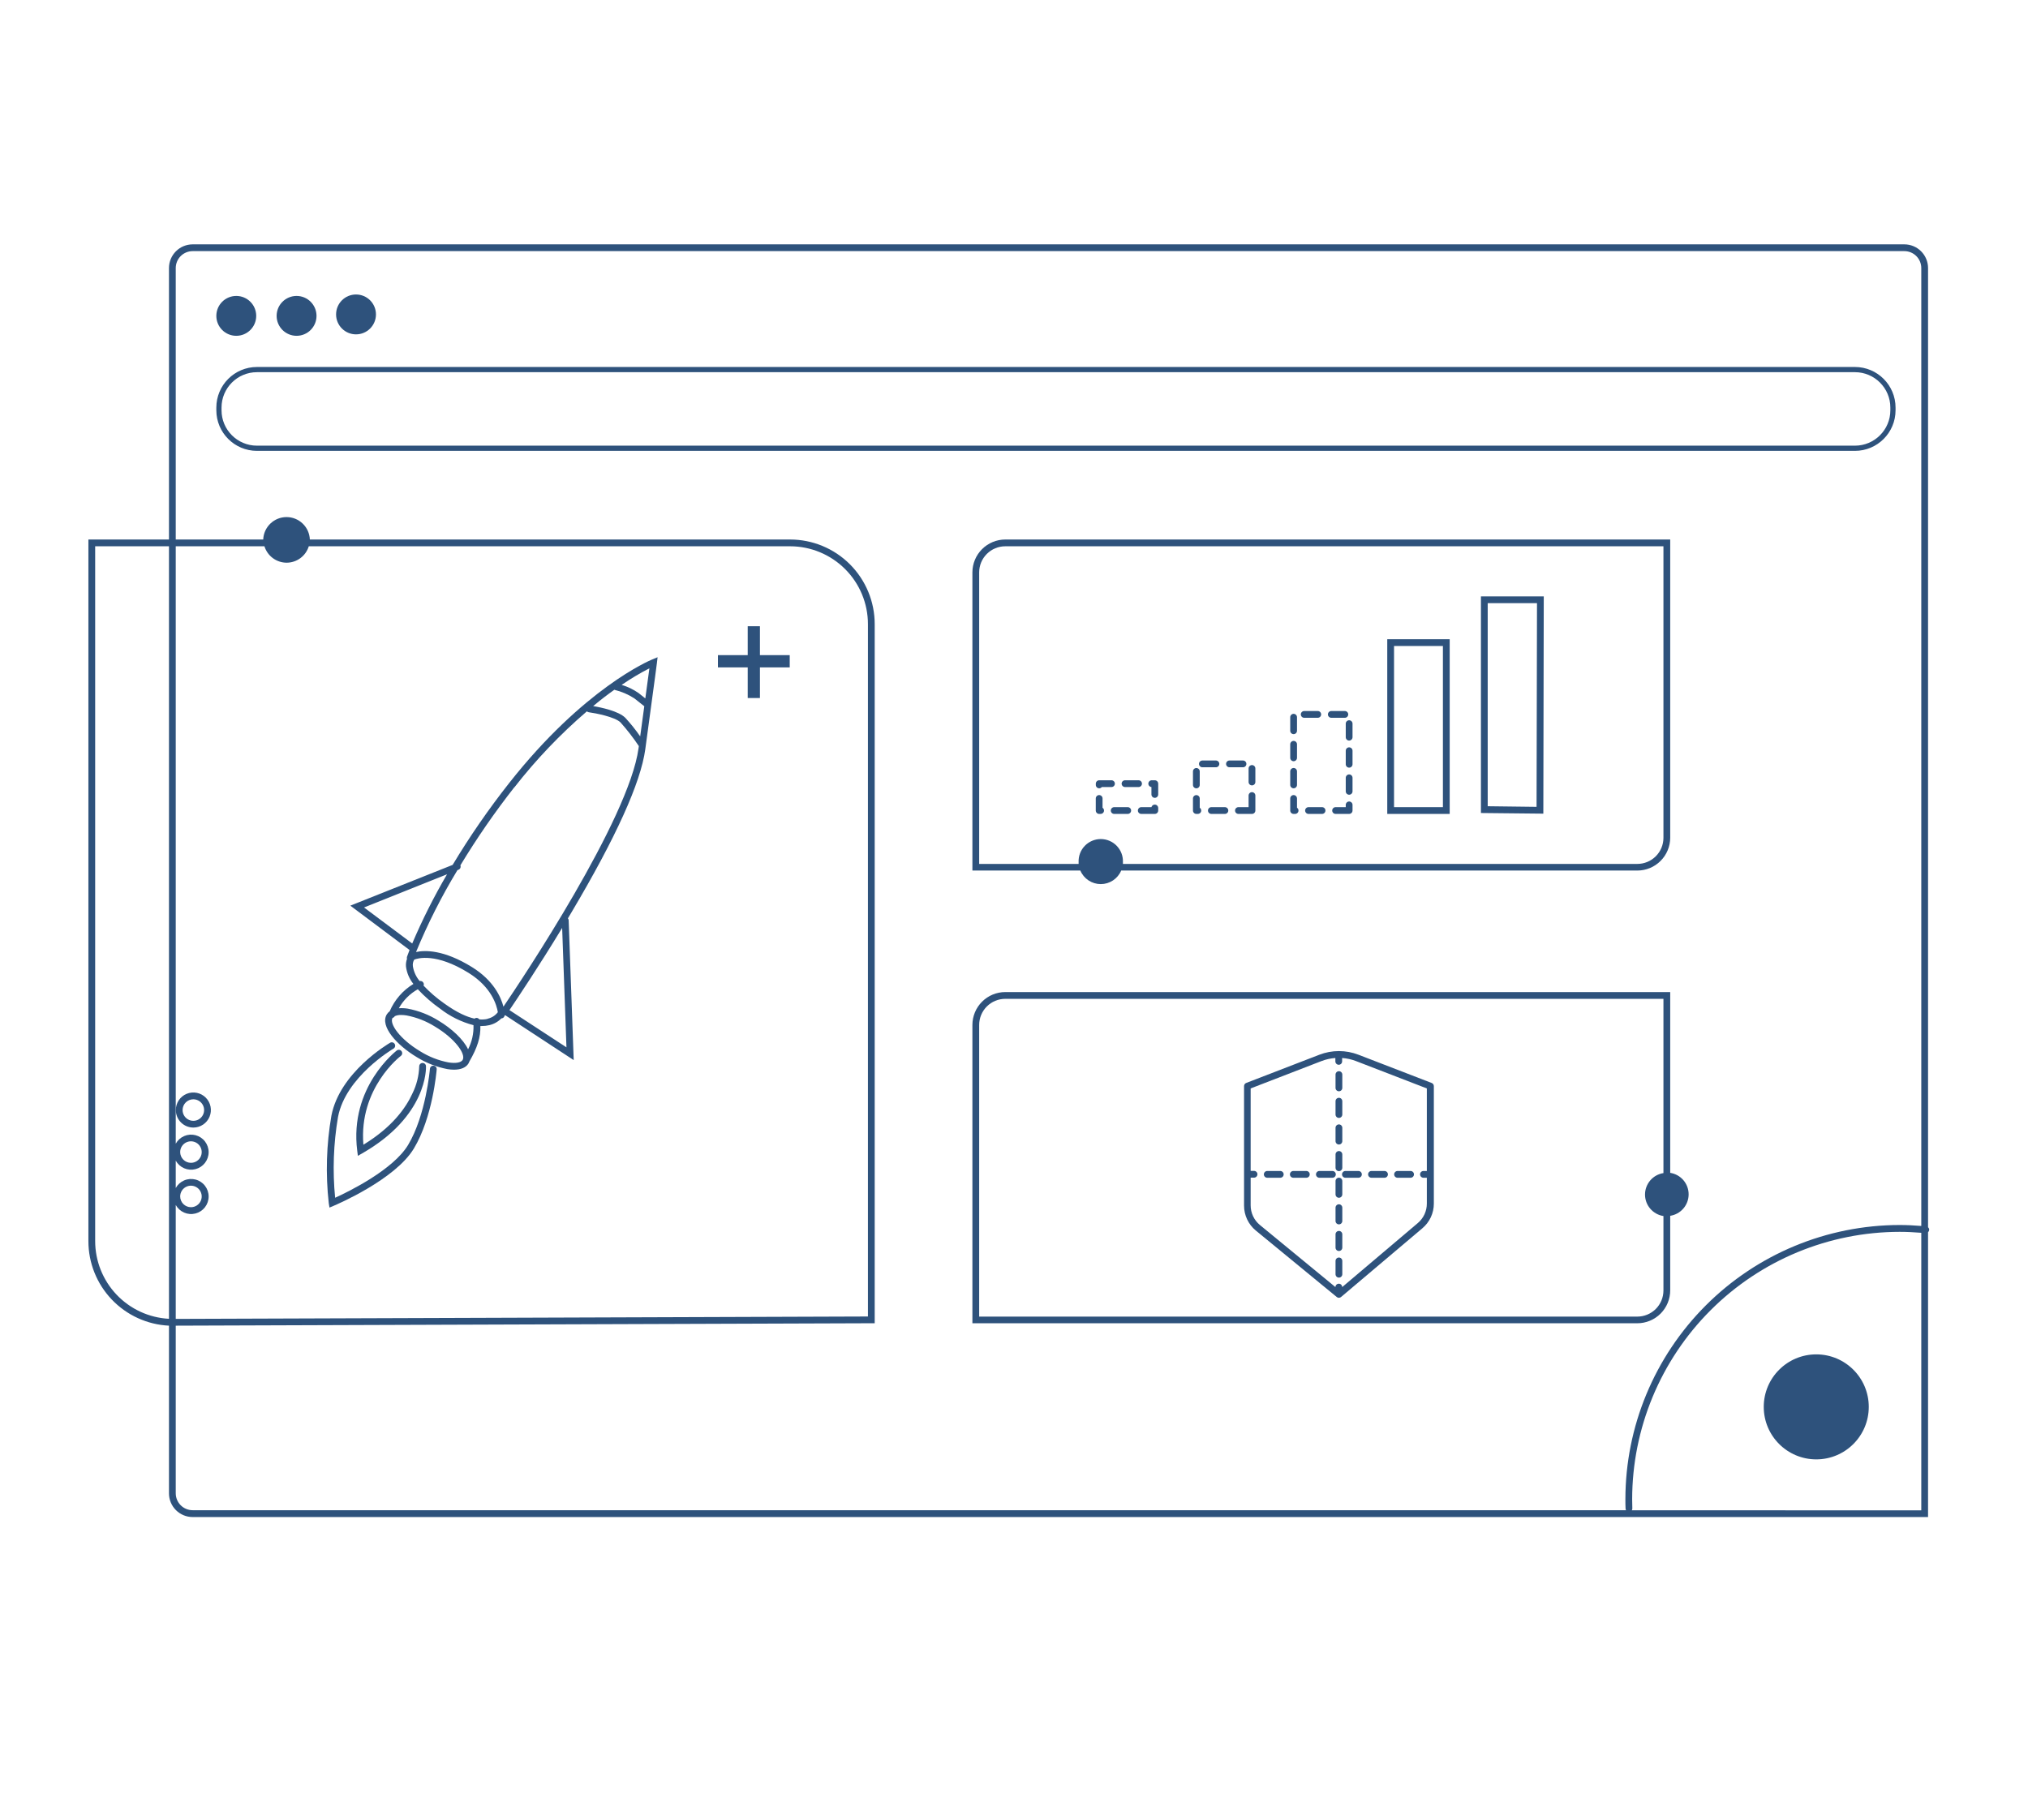 <svg width="390" height="350" viewBox="0 0 390 350" fill="none" xmlns="http://www.w3.org/2000/svg">
<g clip-path="url(#clip0_1002_21943)">
<mask id="mask0_1002_21943" style="mask-type:alpha" maskUnits="userSpaceOnUse" x="0" y="0" width="390" height="350">
<path d="M390 0H0V350H390V0Z" fill="#D9D9D9"/>
</mask>
<g mask="url(#mask0_1002_21943)">
<path d="M349.281 280.7C354.858 280.7 359.379 276.179 359.379 270.602C359.379 265.025 354.858 260.504 349.281 260.504C343.704 260.504 339.183 265.025 339.183 270.602C339.183 276.179 343.704 280.7 349.281 280.7Z" fill="#2E527C"/>
<path d="M370.993 236.591C371.005 236.491 370.991 236.39 370.954 236.297C370.916 236.204 370.856 236.122 370.779 236.057V51.557C370.779 50.349 370.298 49.19 369.444 48.335C368.589 47.48 367.43 47 366.221 47H37.052C35.844 47 34.684 47.48 33.83 48.335C32.975 49.19 32.495 50.349 32.495 51.557V103.771H17V238.707C16.995 242.892 18.602 246.918 21.488 249.948C24.373 252.979 28.315 254.782 32.495 254.983V287.236C32.495 288.445 32.975 289.604 33.83 290.459C34.684 291.313 35.844 291.793 37.052 291.793H370.779V237.008C370.9 236.901 370.976 236.752 370.993 236.591ZM18.302 238.707V105.073H32.495V253.662C28.664 253.462 25.056 251.799 22.415 249.016C19.774 246.233 18.302 242.543 18.302 238.707ZM55.106 108.231C56.062 108.23 56.994 107.924 57.764 107.355C58.533 106.787 59.101 105.987 59.383 105.073H151.936C155.907 105.073 159.716 106.651 162.524 109.459C165.332 112.267 166.91 116.076 166.91 120.047V253.219L33.797 253.681V231.767C34.158 232.422 34.727 232.939 35.414 233.235C36.1 233.532 36.866 233.592 37.591 233.405C38.316 233.219 38.958 232.797 39.416 232.206C39.874 231.614 40.123 230.888 40.123 230.139C40.123 229.391 39.874 228.664 39.416 228.073C38.958 227.482 38.316 227.06 37.591 226.873C36.866 226.687 36.1 226.747 35.414 227.043C34.727 227.34 34.158 227.856 33.797 228.512V223.238C34.158 223.894 34.727 224.41 35.414 224.707C36.1 225.003 36.866 225.063 37.591 224.877C38.316 224.69 38.958 224.268 39.416 223.677C39.874 223.086 40.123 222.359 40.123 221.611C40.123 220.863 39.874 220.136 39.416 219.544C38.958 218.953 38.316 218.531 37.591 218.345C36.866 218.158 36.1 218.218 35.414 218.515C34.727 218.811 34.158 219.328 33.797 219.983V105.073H50.854C51.136 105.983 51.7 106.779 52.464 107.346C53.229 107.914 54.154 108.224 55.106 108.231ZM34.65 230.126C34.65 229.717 34.771 229.317 34.999 228.976C35.226 228.636 35.55 228.37 35.928 228.214C36.306 228.057 36.722 228.016 37.124 228.096C37.526 228.176 37.895 228.373 38.184 228.662C38.474 228.952 38.671 229.321 38.751 229.722C38.831 230.124 38.79 230.54 38.633 230.919C38.476 231.297 38.211 231.62 37.87 231.848C37.53 232.075 37.13 232.197 36.72 232.197C36.172 232.195 35.646 231.976 35.258 231.588C34.87 231.201 34.652 230.675 34.65 230.126ZM34.65 221.598C34.649 221.188 34.769 220.787 34.996 220.446C35.222 220.104 35.545 219.838 35.923 219.68C36.302 219.523 36.718 219.481 37.12 219.56C37.522 219.639 37.892 219.836 38.182 220.125C38.472 220.414 38.67 220.783 38.75 221.185C38.831 221.587 38.79 222.003 38.634 222.382C38.477 222.761 38.212 223.084 37.871 223.312C37.531 223.54 37.13 223.661 36.72 223.661C36.173 223.66 35.648 223.442 35.26 223.055C34.873 222.669 34.653 222.145 34.65 221.598ZM33.797 287.236V254.983L168.212 254.515V120.047C168.212 115.731 166.497 111.591 163.445 108.538C160.393 105.486 156.253 103.771 151.936 103.771H59.585C59.541 102.612 59.049 101.515 58.213 100.71C57.378 99.906 56.263 99.456 55.102 99.456C53.942 99.456 52.827 99.906 51.992 100.71C51.156 101.515 50.664 102.612 50.62 103.771H33.797V51.557C33.797 50.694 34.14 49.866 34.75 49.255C35.361 48.645 36.189 48.302 37.052 48.302H366.221C367.085 48.302 367.913 48.645 368.523 49.255C369.134 49.866 369.477 50.694 369.477 51.557V235.803C368.096 235.693 366.703 235.621 365.31 235.621C351.329 235.638 337.926 241.2 328.04 251.086C318.154 260.972 312.592 274.375 312.575 288.356C312.575 288.968 312.575 289.573 312.608 290.172C312.614 290.281 312.648 290.386 312.705 290.478H37.052C36.191 290.478 35.365 290.137 34.755 289.53C34.145 288.922 33.8 288.097 33.797 287.236ZM313.806 290.491C313.876 290.388 313.912 290.265 313.91 290.14C313.91 289.554 313.877 288.961 313.877 288.369C313.893 274.733 319.316 261.66 328.959 252.018C338.601 242.376 351.674 236.952 365.31 236.936C366.703 236.936 368.096 237.008 369.477 237.119V290.504L313.806 290.491Z" fill="#2E527C"/>
<path d="M45.438 64.591C47.556 64.591 49.272 62.874 49.272 60.757C49.272 58.639 47.556 56.922 45.438 56.922C43.32 56.922 41.603 58.639 41.603 60.757C41.603 62.874 43.32 64.591 45.438 64.591Z" fill="#2E527C"/>
<path d="M57.033 64.591C59.151 64.591 60.868 62.874 60.868 60.757C60.868 58.639 59.151 56.922 57.033 56.922C54.915 56.922 53.198 58.639 53.198 60.757C53.198 62.874 54.915 64.591 57.033 64.591Z" fill="#2E527C"/>
<path d="M68.465 64.311C70.583 64.311 72.3 62.595 72.3 60.477C72.3 58.359 70.583 56.642 68.465 56.642C66.347 56.642 64.631 58.359 64.631 60.477C64.631 62.595 66.347 64.311 68.465 64.311Z" fill="#2E527C"/>
<path d="M49.416 71.087H356.716C360.755 71.087 364.029 74.361 364.029 78.4V78.908C364.029 82.946 360.755 86.22 356.716 86.22H49.416C45.377 86.22 42.103 82.946 42.103 78.908V78.4C42.103 74.361 45.377 71.087 49.416 71.087Z" stroke="#2E527C"/>
<path d="M143.791 134.26H146.142V128.368H151.871V126.011H146.142V120.451H143.791V126.011H138.062V128.368H143.791V134.26Z" fill="#2E527C"/>
<path d="M78.758 182.724C78.439 183.537 78.283 183.993 78.27 184.026C78.226 184.159 78.226 184.303 78.27 184.436C78.096 184.908 78.029 185.413 78.075 185.914C78.233 187.137 78.726 188.293 79.501 189.254C77.471 190.487 75.877 192.324 74.943 194.508C74.716 194.672 74.523 194.88 74.377 195.119C73.016 197.392 76.33 201.044 80.145 203.329C81.958 204.454 83.962 205.237 86.057 205.64C86.47 205.708 86.888 205.743 87.307 205.745C88.654 205.745 89.624 205.328 90.106 204.527C90.169 204.415 90.221 204.297 90.262 204.176C91.812 201.5 92.443 199.488 92.378 197.346H92.671C93.149 197.349 93.626 197.295 94.091 197.183C94.974 196.98 95.78 196.529 96.415 195.881H96.428C96.579 195.875 96.724 195.817 96.837 195.716C96.95 195.615 97.024 195.478 97.046 195.328L97.157 195.269L110.328 203.902L109.357 177.001C109.351 176.867 109.301 176.739 109.214 176.636C109.449 176.246 109.689 175.849 109.924 175.445C118.453 161.07 123.218 150.529 124.091 144.13C126.141 129.071 126.324 127.573 126.33 127.515L126.46 126.415L125.432 126.838C124.904 127.053 112.255 132.385 97.899 150.633C93.953 155.64 90.328 160.891 87.046 166.356L67.372 174.195L78.758 182.724ZM88.98 203.857C88.661 204.384 87.678 204.573 86.252 204.351C84.319 203.98 82.471 203.253 80.803 202.209C76.942 199.898 74.813 196.91 75.49 195.784C75.581 195.762 75.667 195.722 75.741 195.664C75.815 195.607 75.876 195.535 75.92 195.452C76.304 195.287 76.72 195.209 77.137 195.224C77.493 195.224 77.848 195.255 78.198 195.315C80.132 195.685 81.98 196.412 83.648 197.457C87.508 199.768 89.637 202.75 88.967 203.876L88.98 203.857ZM90.015 201.832C89.129 199.924 86.844 197.821 84.331 196.317C82.519 195.187 80.512 194.403 78.413 194.006C77.847 193.915 77.273 193.888 76.701 193.928C77.557 192.398 78.819 191.134 80.347 190.276C81.642 191.664 83.078 192.914 84.631 194.006C86.533 195.493 88.72 196.575 91.057 197.183C91.112 198.796 90.753 200.397 90.015 201.832ZM93.778 195.972C93.253 196.09 92.712 196.123 92.176 196.07C92.11 195.972 92.017 195.894 91.909 195.845C91.802 195.795 91.682 195.777 91.564 195.79C91.451 195.806 91.345 195.853 91.258 195.927C89.794 195.608 87.873 194.774 85.399 192.984C83.974 191.983 82.652 190.843 81.454 189.579C81.519 189.421 81.519 189.243 81.454 189.084C81.394 188.942 81.287 188.825 81.15 188.755C81.013 188.685 80.855 188.665 80.705 188.7C80.022 187.894 79.572 186.917 79.403 185.875C79.335 185.423 79.427 184.963 79.663 184.573C80.314 184.319 83.837 183.225 90.132 187.138C94.54 189.885 95.523 193.342 95.738 194.69C95.254 195.326 94.559 195.77 93.778 195.94V195.972ZM108.934 201.448L97.971 194.286C99.462 192.086 103.589 185.92 108.107 178.479L108.934 201.448ZM118.166 132.684C119.523 133.011 120.816 133.566 121.988 134.325L123.902 135.842C123.68 137.45 123.42 139.364 123.114 141.636C122.242 140.38 121.285 139.186 120.249 138.062C118.947 136.76 115.568 136.063 114.071 135.809C115.542 134.579 116.916 133.537 118.166 132.652V132.684ZM124.104 134.338C123.759 134.064 123.316 133.719 122.802 133.303C121.808 132.608 120.709 132.079 119.546 131.734C121.258 130.56 123.041 129.494 124.885 128.543C124.755 129.481 124.52 131.219 124.104 134.305V134.338ZM98.921 151.441C103.071 146.114 107.743 141.216 112.867 136.818C112.959 136.913 113.08 136.975 113.212 136.994C114.546 137.176 118.238 137.886 119.325 138.947C120.607 140.382 121.786 141.905 122.854 143.505L122.795 143.934C120.933 157.606 100.36 188.407 96.818 193.622C96.324 191.747 94.898 188.583 90.803 186.037C85.327 182.632 81.688 182.743 80.008 183.114C82.251 177.67 84.911 172.407 87.964 167.372L88.172 167.287C88.252 167.256 88.325 167.209 88.386 167.149C88.447 167.089 88.496 167.018 88.53 166.94C88.564 166.861 88.582 166.777 88.583 166.691C88.585 166.605 88.569 166.52 88.537 166.441C91.691 161.224 95.158 156.204 98.921 151.408V151.441ZM79.273 181.474L70.008 174.546L85.972 168.16C83.458 172.45 81.22 176.897 79.273 181.474Z" fill="#2E527C"/>
<path d="M63.361 232.268L64.149 231.936C64.63 231.734 75.972 226.916 79.591 220.907C83.211 214.898 83.947 206.057 83.98 205.679C83.986 205.594 83.976 205.508 83.95 205.426C83.924 205.345 83.881 205.269 83.826 205.204C83.77 205.138 83.702 205.085 83.626 205.046C83.549 205.007 83.466 204.983 83.381 204.976C83.295 204.969 83.209 204.979 83.127 205.006C83.046 205.032 82.97 205.074 82.905 205.13C82.84 205.186 82.786 205.254 82.747 205.33C82.708 205.406 82.684 205.49 82.677 205.575C82.677 205.666 81.903 214.54 78.472 220.237C75.594 224.996 67.13 229.163 64.448 230.38C63.942 225.198 64.129 219.972 65.002 214.84C66.48 207.092 75.594 201.734 75.692 201.682C75.834 201.592 75.935 201.45 75.975 201.287C76.015 201.124 75.99 200.952 75.906 200.807C75.822 200.661 75.685 200.554 75.524 200.507C75.363 200.46 75.189 200.478 75.041 200.556C74.65 200.783 65.34 206.259 63.732 214.592C62.767 220.15 62.596 225.816 63.224 231.422L63.361 232.268Z" fill="#2E527C"/>
<path d="M77.085 203.095C77.153 203.044 77.211 202.979 77.255 202.906C77.298 202.832 77.327 202.751 77.339 202.666C77.351 202.581 77.346 202.495 77.325 202.412C77.304 202.33 77.267 202.252 77.215 202.183C77.113 202.046 76.96 201.955 76.791 201.929C76.621 201.904 76.449 201.946 76.31 202.047C76.245 202.118 67.131 209.045 68.7 221.35L68.823 222.314L69.663 221.832C82.202 214.67 81.942 205.458 81.922 205.068C81.914 204.901 81.842 204.743 81.721 204.628C81.599 204.513 81.439 204.449 81.271 204.449C81.099 204.449 80.933 204.518 80.811 204.64C80.689 204.762 80.62 204.927 80.62 205.1C80.563 206.909 80.119 208.685 79.318 210.308C78.088 213.017 75.471 216.786 69.885 220.178C68.973 209.286 77.001 203.153 77.085 203.095Z" fill="#2E527C"/>
<path d="M275.309 208.297L261.253 202.873C258.828 201.932 256.139 201.932 253.714 202.873L239.658 208.297C239.536 208.344 239.43 208.427 239.356 208.535C239.282 208.643 239.242 208.771 239.241 208.902V231.897C239.241 232.808 239.442 233.708 239.829 234.533C240.216 235.358 240.78 236.087 241.481 236.669L257.073 249.475L257.165 249.527L257.249 249.573C257.321 249.604 257.399 249.62 257.477 249.619C257.559 249.619 257.641 249.603 257.718 249.573L257.79 249.527C257.824 249.513 257.856 249.496 257.887 249.475L273.512 236.266C274.21 235.684 274.771 234.957 275.156 234.134C275.541 233.312 275.74 232.415 275.739 231.506V208.902C275.738 208.769 275.696 208.64 275.619 208.532C275.542 208.424 275.434 208.342 275.309 208.297ZM272.659 235.243L258.115 247.561C258.115 247.389 258.046 247.223 257.924 247.101C257.802 246.979 257.637 246.91 257.464 246.91C257.291 246.91 257.126 246.979 257.004 247.101C256.882 247.223 256.813 247.389 256.813 247.561L242.282 235.615C241.727 235.155 241.281 234.579 240.975 233.928C240.669 233.276 240.51 232.565 240.511 231.845V226.513H241.162C241.334 226.513 241.5 226.444 241.622 226.322C241.744 226.2 241.813 226.035 241.813 225.862C241.813 225.689 241.744 225.524 241.622 225.402C241.5 225.279 241.334 225.211 241.162 225.211H240.511V209.351L254.15 204.084C255 203.759 255.893 203.561 256.8 203.498V204.15C256.8 204.322 256.869 204.488 256.991 204.61C257.113 204.732 257.278 204.801 257.451 204.801C257.624 204.801 257.789 204.732 257.911 204.61C258.033 204.488 258.102 204.322 258.102 204.15V203.498C259.009 203.561 259.902 203.759 260.752 204.084L274.391 209.351V225.23H273.74C273.568 225.23 273.402 225.299 273.28 225.421C273.158 225.543 273.089 225.709 273.089 225.881C273.089 226.054 273.158 226.22 273.28 226.342C273.402 226.464 273.568 226.532 273.74 226.532H274.391V231.48C274.396 232.196 274.243 232.904 273.944 233.555C273.645 234.205 273.206 234.782 272.659 235.243Z" fill="#2E527C"/>
<path d="M256.234 225.23H253.727C253.554 225.23 253.389 225.299 253.267 225.421C253.145 225.543 253.076 225.709 253.076 225.882C253.076 226.054 253.145 226.22 253.267 226.342C253.389 226.464 253.554 226.533 253.727 226.533H256.234C256.406 226.533 256.572 226.464 256.694 226.342C256.816 226.22 256.885 226.054 256.885 225.882C256.885 225.709 256.816 225.543 256.694 225.421C256.572 225.299 256.406 225.23 256.234 225.23Z" fill="#2E527C"/>
<path d="M271.266 225.23H268.76C268.587 225.23 268.421 225.299 268.299 225.421C268.177 225.543 268.109 225.709 268.109 225.882C268.109 226.054 268.177 226.22 268.299 226.342C268.421 226.464 268.587 226.533 268.76 226.533H271.266C271.439 226.533 271.604 226.464 271.727 226.342C271.849 226.22 271.917 226.054 271.917 225.882C271.917 225.709 271.849 225.543 271.727 225.421C271.604 225.299 271.439 225.23 271.266 225.23Z" fill="#2E527C"/>
<path d="M266.253 225.23H263.747C263.574 225.23 263.408 225.299 263.286 225.421C263.164 225.543 263.096 225.709 263.096 225.882C263.096 226.054 263.164 226.22 263.286 226.342C263.408 226.464 263.574 226.533 263.747 226.533H266.253C266.426 226.533 266.591 226.464 266.714 226.342C266.836 226.22 266.904 226.054 266.904 225.882C266.904 225.709 266.836 225.543 266.714 225.421C266.591 225.299 266.426 225.23 266.253 225.23Z" fill="#2E527C"/>
<path d="M251.22 225.23H248.714C248.541 225.23 248.376 225.299 248.254 225.421C248.131 225.543 248.063 225.709 248.063 225.882C248.063 226.054 248.131 226.22 248.254 226.342C248.376 226.464 248.541 226.533 248.714 226.533H251.22C251.393 226.533 251.559 226.464 251.681 226.342C251.803 226.22 251.871 226.054 251.871 225.882C251.871 225.709 251.803 225.543 251.681 225.421C251.559 225.299 251.393 225.23 251.22 225.23Z" fill="#2E527C"/>
<path d="M261.24 225.23H258.734C258.561 225.23 258.395 225.299 258.273 225.421C258.151 225.543 258.083 225.709 258.083 225.882C258.083 226.054 258.151 226.22 258.273 226.342C258.395 226.464 258.561 226.533 258.734 226.533H261.24C261.413 226.533 261.578 226.464 261.7 226.342C261.823 226.22 261.891 226.054 261.891 225.882C261.891 225.709 261.823 225.543 261.7 225.421C261.578 225.299 261.413 225.23 261.24 225.23Z" fill="#2E527C"/>
<path d="M246.207 225.23H243.701C243.528 225.23 243.363 225.299 243.241 225.421C243.118 225.543 243.05 225.709 243.05 225.882C243.05 226.054 243.118 226.22 243.241 226.342C243.363 226.464 243.528 226.533 243.701 226.533H246.207C246.38 226.533 246.546 226.464 246.668 226.342C246.79 226.22 246.858 226.054 246.858 225.882C246.858 225.709 246.79 225.543 246.668 225.421C246.546 225.299 246.38 225.23 246.207 225.23Z" fill="#2E527C"/>
<path d="M257.484 241.878C257.311 241.878 257.145 241.947 257.023 242.069C256.901 242.191 256.833 242.356 256.833 242.529V245.088C256.833 245.26 256.901 245.426 257.023 245.548C257.145 245.67 257.311 245.739 257.484 245.739C257.656 245.739 257.822 245.67 257.944 245.548C258.066 245.426 258.135 245.26 258.135 245.088V242.529C258.135 242.356 258.066 242.191 257.944 242.069C257.822 241.947 257.656 241.878 257.484 241.878Z" fill="#2E527C"/>
<path d="M257.484 209.898C257.656 209.898 257.822 209.83 257.944 209.708C258.066 209.586 258.135 209.42 258.135 209.247V206.689C258.135 206.516 258.066 206.35 257.944 206.228C257.822 206.106 257.656 206.038 257.484 206.038C257.311 206.038 257.145 206.106 257.023 206.228C256.901 206.35 256.833 206.516 256.833 206.689V209.247C256.833 209.42 256.901 209.586 257.023 209.708C257.145 209.83 257.311 209.898 257.484 209.898Z" fill="#2E527C"/>
<path d="M257.484 220.139C257.656 220.139 257.822 220.071 257.944 219.948C258.066 219.826 258.135 219.661 258.135 219.488V216.923C258.135 216.75 258.066 216.585 257.944 216.463C257.822 216.341 257.656 216.272 257.484 216.272C257.311 216.272 257.145 216.341 257.023 216.463C256.901 216.585 256.833 216.75 256.833 216.923V219.482C256.832 219.568 256.848 219.653 256.88 219.733C256.913 219.813 256.96 219.885 257.021 219.946C257.081 220.007 257.154 220.056 257.233 220.089C257.312 220.122 257.398 220.139 257.484 220.139Z" fill="#2E527C"/>
<path d="M257.484 236.761C257.311 236.761 257.145 236.829 257.023 236.951C256.901 237.074 256.833 237.239 256.833 237.412V239.97C256.833 240.143 256.901 240.309 257.023 240.431C257.145 240.553 257.311 240.621 257.484 240.621C257.656 240.621 257.822 240.553 257.944 240.431C258.066 240.309 258.135 240.143 258.135 239.97V237.412C258.135 237.239 258.066 237.074 257.944 236.951C257.822 236.829 257.656 236.761 257.484 236.761Z" fill="#2E527C"/>
<path d="M257.484 225.263C257.656 225.263 257.822 225.195 257.944 225.073C258.066 224.95 258.135 224.785 258.135 224.612V222.047C258.135 221.874 258.066 221.709 257.944 221.587C257.822 221.465 257.656 221.396 257.484 221.396C257.311 221.396 257.145 221.465 257.023 221.587C256.901 221.709 256.833 221.874 256.833 222.047V224.612C256.833 224.785 256.901 224.95 257.023 225.073C257.145 225.195 257.311 225.263 257.484 225.263Z" fill="#2E527C"/>
<path d="M257.484 231.637C257.311 231.637 257.145 231.705 257.023 231.827C256.901 231.949 256.833 232.115 256.833 232.288V234.846C256.833 235.019 256.901 235.185 257.023 235.307C257.145 235.429 257.311 235.497 257.484 235.497C257.656 235.497 257.822 235.429 257.944 235.307C258.066 235.185 258.135 235.019 258.135 234.846V232.288C258.135 232.115 258.066 231.949 257.944 231.827C257.822 231.705 257.656 231.637 257.484 231.637Z" fill="#2E527C"/>
<path d="M257.484 226.52C257.311 226.52 257.145 226.588 257.023 226.71C256.901 226.832 256.833 226.998 256.833 227.171V229.729C256.833 229.902 256.901 230.067 257.023 230.19C257.145 230.312 257.311 230.38 257.484 230.38C257.656 230.38 257.822 230.312 257.944 230.19C258.066 230.067 258.135 229.902 258.135 229.729V227.171C258.135 226.998 258.066 226.832 257.944 226.71C257.822 226.588 257.656 226.52 257.484 226.52Z" fill="#2E527C"/>
<path d="M257.484 215.022C257.656 215.022 257.822 214.953 257.944 214.831C258.066 214.709 258.135 214.544 258.135 214.371V211.806C258.135 211.633 258.066 211.468 257.944 211.345C257.822 211.223 257.656 211.155 257.484 211.155C257.311 211.155 257.145 211.223 257.023 211.345C256.901 211.468 256.833 211.633 256.833 211.806V214.371C256.833 214.544 256.901 214.709 257.023 214.831C257.145 214.953 257.311 215.022 257.484 215.022Z" fill="#2E527C"/>
<path d="M187.001 110.087V167.444H207.757C208.083 168.217 208.629 168.876 209.328 169.34C210.027 169.803 210.847 170.051 211.686 170.051C212.524 170.051 213.344 169.803 214.043 169.34C214.742 168.876 215.289 168.217 215.615 167.444H314.873C316.548 167.442 318.154 166.776 319.339 165.593C320.524 164.409 321.191 162.804 321.195 161.129V103.771H193.323C191.648 103.773 190.042 104.439 188.857 105.623C187.672 106.806 187.005 108.412 187.001 110.087ZM193.323 105.074H319.893V161.155C319.891 162.485 319.362 163.76 318.42 164.7C317.479 165.64 316.203 166.168 314.873 166.168H215.947C215.947 166.051 215.947 165.94 215.947 165.816C215.969 165.243 215.876 164.67 215.672 164.134C215.467 163.597 215.157 163.108 214.759 162.694C214.361 162.28 213.884 161.951 213.356 161.726C212.828 161.501 212.26 161.385 211.686 161.385C211.112 161.385 210.544 161.501 210.015 161.726C209.487 161.951 209.01 162.28 208.612 162.694C208.214 163.108 207.904 163.597 207.7 164.134C207.496 164.67 207.402 165.243 207.425 165.816C207.425 165.94 207.425 166.051 207.425 166.168H188.303V110.087C188.305 108.756 188.835 107.481 189.776 106.541C190.717 105.602 191.993 105.074 193.323 105.074Z" fill="#2E527C"/>
<path d="M321.195 248.174V233.851C322.181 233.698 323.081 233.198 323.731 232.441C324.38 231.683 324.738 230.718 324.738 229.72C324.738 228.722 324.38 227.756 323.731 226.999C323.081 226.241 322.181 225.741 321.195 225.589V190.816H193.323C191.648 190.818 190.042 191.484 188.857 192.668C187.672 193.851 187.005 195.457 187.001 197.132V254.521H314.873C315.705 254.52 316.529 254.354 317.296 254.034C318.064 253.714 318.762 253.246 319.349 252.657C319.936 252.067 320.401 251.368 320.718 250.599C321.034 249.83 321.197 249.005 321.195 248.174ZM188.303 197.132C188.305 195.801 188.835 194.526 189.776 193.586C190.717 192.646 191.993 192.118 193.323 192.118H319.893V225.634C318.906 225.787 318.007 226.287 317.357 227.044C316.707 227.802 316.35 228.767 316.35 229.765C316.35 230.763 316.707 231.729 317.357 232.486C318.007 233.244 318.906 233.744 319.893 233.896V248.219C319.891 249.55 319.362 250.826 318.421 251.767C317.48 252.708 316.204 253.237 314.873 253.239H188.303V197.132Z" fill="#2E527C"/>
<path d="M37.182 216.878C37.85 216.878 38.502 216.68 39.057 216.309C39.611 215.938 40.044 215.411 40.299 214.794C40.554 214.178 40.62 213.499 40.49 212.845C40.359 212.191 40.037 211.59 39.565 211.118C39.093 210.647 38.491 210.326 37.836 210.197C37.182 210.067 36.504 210.135 35.887 210.391C35.271 210.648 34.745 211.081 34.375 211.636C34.005 212.192 33.809 212.844 33.81 213.512C33.812 214.405 34.168 215.261 34.8 215.892C35.432 216.523 36.289 216.878 37.182 216.878ZM37.182 211.441C37.592 211.441 37.992 211.563 38.333 211.79C38.673 212.018 38.938 212.341 39.095 212.719C39.252 213.098 39.293 213.514 39.213 213.916C39.133 214.317 38.936 214.686 38.646 214.976C38.357 215.265 37.988 215.462 37.586 215.542C37.185 215.622 36.769 215.581 36.39 215.424C36.012 215.268 35.689 215.002 35.461 214.662C35.234 214.321 35.112 213.921 35.112 213.512C35.112 212.963 35.33 212.436 35.718 212.048C36.107 211.66 36.633 211.441 37.182 211.441Z" fill="#2E527C"/>
<path d="M232.301 155.901C232.301 156.073 232.37 156.239 232.492 156.361C232.614 156.483 232.779 156.552 232.952 156.552H235.556C235.729 156.552 235.895 156.483 236.017 156.361C236.139 156.239 236.207 156.073 236.207 155.901C236.207 155.728 236.139 155.562 236.017 155.44C235.895 155.318 235.729 155.25 235.556 155.25H232.952C232.779 155.25 232.614 155.318 232.492 155.44C232.37 155.562 232.301 155.728 232.301 155.901Z" fill="#2E527C"/>
<path d="M236.435 147.58H239.039C239.212 147.58 239.378 147.512 239.5 147.39C239.622 147.268 239.69 147.102 239.69 146.929C239.69 146.757 239.622 146.591 239.5 146.469C239.378 146.347 239.212 146.278 239.039 146.278H236.435C236.263 146.278 236.097 146.347 235.975 146.469C235.853 146.591 235.784 146.757 235.784 146.929C235.784 147.102 235.853 147.268 235.975 147.39C236.097 147.512 236.263 147.58 236.435 147.58Z" fill="#2E527C"/>
<path d="M237.51 155.9C237.51 156.073 237.578 156.239 237.7 156.361C237.822 156.483 237.988 156.551 238.161 156.551H240.765C240.937 156.551 241.103 156.483 241.225 156.361C241.347 156.239 241.416 156.073 241.416 155.9C241.423 155.853 241.423 155.805 241.416 155.757C241.422 155.712 241.422 155.666 241.416 155.62V153.016C241.416 152.844 241.347 152.678 241.225 152.556C241.103 152.434 240.937 152.365 240.765 152.365C240.592 152.365 240.426 152.434 240.304 152.556C240.182 152.678 240.114 152.844 240.114 153.016V155.249H238.161C237.988 155.249 237.822 155.318 237.7 155.44C237.578 155.562 237.51 155.728 237.51 155.9Z" fill="#2E527C"/>
<path d="M231.227 147.58H233.831C234.004 147.58 234.169 147.512 234.291 147.39C234.414 147.268 234.482 147.102 234.482 146.929C234.482 146.757 234.414 146.591 234.291 146.469C234.169 146.347 234.004 146.278 233.831 146.278H231.227C231.054 146.278 230.889 146.347 230.767 146.469C230.644 146.591 230.576 146.757 230.576 146.929C230.576 147.102 230.644 147.268 230.767 147.39C230.889 147.512 231.054 147.58 231.227 147.58Z" fill="#2E527C"/>
<path d="M230.068 156.551H230.348C230.488 156.553 230.625 156.51 230.739 156.427C230.852 156.345 230.936 156.228 230.978 156.094C231.019 155.96 231.017 155.816 230.97 155.684C230.924 155.552 230.835 155.438 230.719 155.36V153.583C230.719 153.41 230.651 153.244 230.528 153.122C230.406 153 230.241 152.932 230.068 152.932C229.895 152.932 229.73 153 229.608 153.122C229.486 153.244 229.417 153.41 229.417 153.583V155.9C229.417 156.073 229.486 156.239 229.608 156.361C229.73 156.483 229.895 156.551 230.068 156.551Z" fill="#2E527C"/>
<path d="M240.765 151.064C240.937 151.064 241.103 150.995 241.225 150.873C241.347 150.751 241.416 150.585 241.416 150.412V147.808C241.416 147.636 241.347 147.47 241.225 147.348C241.103 147.226 240.937 147.157 240.765 147.157C240.592 147.157 240.426 147.226 240.304 147.348C240.182 147.47 240.114 147.636 240.114 147.808V150.412C240.114 150.585 240.182 150.751 240.304 150.873C240.426 150.995 240.592 151.064 240.765 151.064Z" fill="#2E527C"/>
<path d="M230.068 151.63C230.241 151.63 230.406 151.561 230.528 151.439C230.651 151.317 230.719 151.152 230.719 150.979V148.375C230.719 148.202 230.651 148.036 230.528 147.914C230.406 147.792 230.241 147.724 230.068 147.724C229.895 147.724 229.73 147.792 229.608 147.914C229.486 148.036 229.417 148.202 229.417 148.375V150.979C229.417 151.152 229.486 151.317 229.608 151.439C229.73 151.561 229.895 151.63 230.068 151.63Z" fill="#2E527C"/>
<path d="M211.383 151.623C211.48 151.623 211.576 151.602 211.664 151.56C211.752 151.519 211.83 151.458 211.891 151.382H213.746C213.919 151.382 214.085 151.314 214.207 151.191C214.329 151.069 214.397 150.904 214.397 150.731C214.397 150.558 214.329 150.393 214.207 150.271C214.085 150.149 213.919 150.08 213.746 150.08H211.383C211.21 150.08 211.045 150.149 210.923 150.271C210.801 150.393 210.732 150.558 210.732 150.731V150.972C210.732 151.145 210.801 151.31 210.923 151.432C211.045 151.554 211.21 151.623 211.383 151.623Z" fill="#2E527C"/>
<path d="M216.351 151.382H218.955C219.127 151.382 219.293 151.314 219.415 151.191C219.537 151.069 219.606 150.904 219.606 150.731C219.606 150.558 219.537 150.393 219.415 150.271C219.293 150.149 219.127 150.08 218.955 150.08H216.351C216.178 150.08 216.012 150.149 215.89 150.271C215.768 150.393 215.699 150.558 215.699 150.731C215.699 150.904 215.768 151.069 215.89 151.191C216.012 151.314 216.178 151.382 216.351 151.382Z" fill="#2E527C"/>
<path d="M216.871 155.25H214.267C214.094 155.25 213.929 155.318 213.807 155.44C213.685 155.562 213.616 155.728 213.616 155.901C213.616 156.073 213.685 156.239 213.807 156.361C213.929 156.483 214.094 156.552 214.267 156.552H216.871C217.044 156.552 217.209 156.483 217.332 156.361C217.454 156.239 217.522 156.073 217.522 155.901C217.522 155.728 217.454 155.562 217.332 155.44C217.209 155.318 217.044 155.25 216.871 155.25Z" fill="#2E527C"/>
<path d="M221.429 151.369V152.808C221.429 152.981 221.497 153.146 221.619 153.268C221.741 153.39 221.907 153.459 222.08 153.459C222.252 153.459 222.418 153.39 222.54 153.268C222.662 153.146 222.731 152.981 222.731 152.808V150.731C222.731 150.558 222.662 150.393 222.54 150.271C222.418 150.149 222.252 150.08 222.08 150.08H221.552C221.467 150.072 221.38 150.081 221.298 150.106C221.216 150.131 221.14 150.172 221.074 150.227C221.008 150.282 220.953 150.349 220.913 150.425C220.872 150.501 220.847 150.584 220.839 150.669C220.831 150.755 220.84 150.841 220.865 150.923C220.89 151.005 220.932 151.082 220.986 151.148C221.041 151.214 221.108 151.269 221.184 151.309C221.26 151.349 221.343 151.374 221.429 151.382V151.369Z" fill="#2E527C"/>
<path d="M211.383 156.552H211.663C211.803 156.552 211.939 156.507 212.051 156.424C212.163 156.341 212.246 156.225 212.287 156.091C212.328 155.958 212.325 155.814 212.278 155.683C212.231 155.551 212.143 155.438 212.027 155.36V153.576C212.027 153.404 211.959 153.238 211.837 153.116C211.715 152.994 211.549 152.925 211.376 152.925C211.204 152.925 211.038 152.994 210.916 153.116C210.794 153.238 210.725 153.404 210.725 153.576V155.901C210.725 155.987 210.742 156.072 210.776 156.151C210.809 156.231 210.857 156.303 210.918 156.363C210.979 156.424 211.052 156.472 211.132 156.504C211.211 156.536 211.297 156.552 211.383 156.552Z" fill="#2E527C"/>
<path d="M222.08 154.761C221.932 154.756 221.787 154.802 221.668 154.891C221.55 154.98 221.466 155.106 221.429 155.249H219.476C219.303 155.249 219.137 155.318 219.015 155.44C218.893 155.562 218.824 155.728 218.824 155.9C218.824 156.073 218.893 156.239 219.015 156.361C219.137 156.483 219.303 156.551 219.476 156.551H222.08C222.252 156.551 222.418 156.483 222.54 156.361C222.662 156.239 222.731 156.073 222.731 155.9V155.412C222.731 155.239 222.662 155.074 222.54 154.952C222.418 154.83 222.252 154.761 222.08 154.761Z" fill="#2E527C"/>
<path d="M248.773 146.415C248.945 146.415 249.111 146.346 249.233 146.224C249.355 146.102 249.424 145.936 249.424 145.764V143.159C249.424 142.987 249.355 142.821 249.233 142.699C249.111 142.577 248.945 142.508 248.773 142.508C248.6 142.508 248.434 142.577 248.312 142.699C248.19 142.821 248.121 142.987 248.121 143.159V145.764C248.121 145.936 248.19 146.102 248.312 146.224C248.434 146.346 248.6 146.415 248.773 146.415Z" fill="#2E527C"/>
<path d="M248.773 141.207C248.945 141.207 249.111 141.138 249.233 141.016C249.355 140.894 249.424 140.728 249.424 140.556V137.951C249.424 137.779 249.355 137.613 249.233 137.491C249.111 137.369 248.945 137.3 248.773 137.3C248.6 137.3 248.434 137.369 248.312 137.491C248.19 137.613 248.121 137.779 248.121 137.951V140.556C248.121 140.728 248.19 140.894 248.312 141.016C248.434 141.138 248.6 141.207 248.773 141.207Z" fill="#2E527C"/>
<path d="M248.773 151.623C248.945 151.623 249.111 151.554 249.233 151.432C249.355 151.31 249.424 151.145 249.424 150.972V148.368C249.424 148.195 249.355 148.03 249.233 147.907C249.111 147.785 248.945 147.717 248.773 147.717C248.6 147.717 248.434 147.785 248.312 147.907C248.19 148.03 248.121 148.195 248.121 148.368V150.972C248.121 151.145 248.19 151.31 248.312 151.432C248.434 151.554 248.6 151.623 248.773 151.623Z" fill="#2E527C"/>
<path d="M250.81 138.062H253.415C253.587 138.062 253.753 137.993 253.875 137.871C253.997 137.749 254.066 137.583 254.066 137.411C254.066 137.238 253.997 137.073 253.875 136.95C253.753 136.828 253.587 136.76 253.415 136.76H250.81C250.638 136.76 250.472 136.828 250.35 136.95C250.228 137.073 250.159 137.238 250.159 137.411C250.159 137.583 250.228 137.749 250.35 137.871C250.472 137.993 250.638 138.062 250.81 138.062Z" fill="#2E527C"/>
<path d="M248.773 156.552H249.059C249.232 156.552 249.397 156.483 249.519 156.361C249.641 156.239 249.71 156.073 249.71 155.901C249.71 155.794 249.684 155.689 249.634 155.595C249.584 155.5 249.512 155.42 249.424 155.36V153.576C249.424 153.404 249.355 153.238 249.233 153.116C249.111 152.994 248.945 152.925 248.773 152.925C248.6 152.925 248.434 152.994 248.312 153.116C248.19 153.238 248.121 153.404 248.121 153.576V155.901C248.121 156.073 248.19 156.239 248.312 156.361C248.434 156.483 248.6 156.552 248.773 156.552Z" fill="#2E527C"/>
<path d="M259.45 143.746C259.277 143.746 259.111 143.814 258.989 143.936C258.867 144.058 258.799 144.224 258.799 144.397V147.001C258.799 147.174 258.867 147.339 258.989 147.461C259.111 147.583 259.277 147.652 259.45 147.652C259.622 147.652 259.788 147.583 259.91 147.461C260.032 147.339 260.101 147.174 260.101 147.001V144.397C260.101 144.224 260.032 144.058 259.91 143.936C259.788 143.814 259.622 143.746 259.45 143.746Z" fill="#2E527C"/>
<path d="M259.45 154.162C259.277 154.162 259.111 154.231 258.989 154.353C258.867 154.475 258.799 154.64 258.799 154.813V155.249H256.846C256.673 155.249 256.507 155.318 256.385 155.44C256.263 155.562 256.194 155.728 256.194 155.9C256.194 156.073 256.263 156.239 256.385 156.361C256.507 156.483 256.673 156.551 256.846 156.551H259.45C259.622 156.551 259.788 156.483 259.91 156.361C260.032 156.239 260.101 156.073 260.101 155.9V154.813C260.101 154.64 260.032 154.475 259.91 154.353C259.788 154.231 259.622 154.162 259.45 154.162Z" fill="#2E527C"/>
<path d="M250.986 155.901C250.986 156.073 251.055 156.239 251.177 156.361C251.299 156.483 251.464 156.552 251.637 156.552H254.241C254.414 156.552 254.58 156.483 254.702 156.361C254.824 156.239 254.892 156.073 254.892 155.901C254.892 155.728 254.824 155.562 254.702 155.44C254.58 155.318 254.414 155.25 254.241 155.25H251.637C251.464 155.25 251.299 155.318 251.177 155.44C251.055 155.562 250.986 155.728 250.986 155.901Z" fill="#2E527C"/>
<path d="M259.45 148.954C259.277 148.954 259.111 149.023 258.989 149.145C258.867 149.267 258.799 149.432 258.799 149.605V152.209C258.799 152.382 258.867 152.548 258.989 152.67C259.111 152.792 259.277 152.86 259.45 152.86C259.622 152.86 259.788 152.792 259.91 152.67C260.032 152.548 260.101 152.382 260.101 152.209V149.605C260.101 149.432 260.032 149.267 259.91 149.145C259.788 149.023 259.622 148.954 259.45 148.954Z" fill="#2E527C"/>
<path d="M256.019 138.062H258.623C258.796 138.062 258.961 137.993 259.083 137.871C259.205 137.749 259.274 137.583 259.274 137.411C259.274 137.238 259.205 137.073 259.083 136.95C258.961 136.828 258.796 136.76 258.623 136.76H256.019C255.846 136.76 255.68 136.828 255.558 136.95C255.436 137.073 255.368 137.238 255.368 137.411C255.368 137.583 255.436 137.749 255.558 137.871C255.68 137.993 255.846 138.062 256.019 138.062Z" fill="#2E527C"/>
<path d="M258.799 139.188V141.792C258.799 141.965 258.867 142.131 258.989 142.253C259.111 142.375 259.277 142.443 259.45 142.443C259.622 142.443 259.788 142.375 259.91 142.253C260.032 142.131 260.101 141.965 260.101 141.792V139.188C260.101 139.015 260.032 138.85 259.91 138.728C259.788 138.606 259.622 138.537 259.45 138.537C259.277 138.537 259.111 138.606 258.989 138.728C258.867 138.85 258.799 139.015 258.799 139.188Z" fill="#2E527C"/>
<path d="M278.786 122.951H266.781V156.552H278.786V122.951ZM277.484 155.25H268.083V124.253H277.484V155.25Z" fill="#2E527C"/>
<path d="M296.878 114.709H284.795V156.376L296.794 156.5L296.878 114.709ZM295.492 155.191L286.097 155.074V116.011H295.576L295.492 155.191Z" fill="#2E527C"/>
</g>
</g>
<defs>
<clipPath id="clip0_1002_21943">
<rect width="390" height="350" fill="white"/>
</clipPath>
</defs>
</svg>
